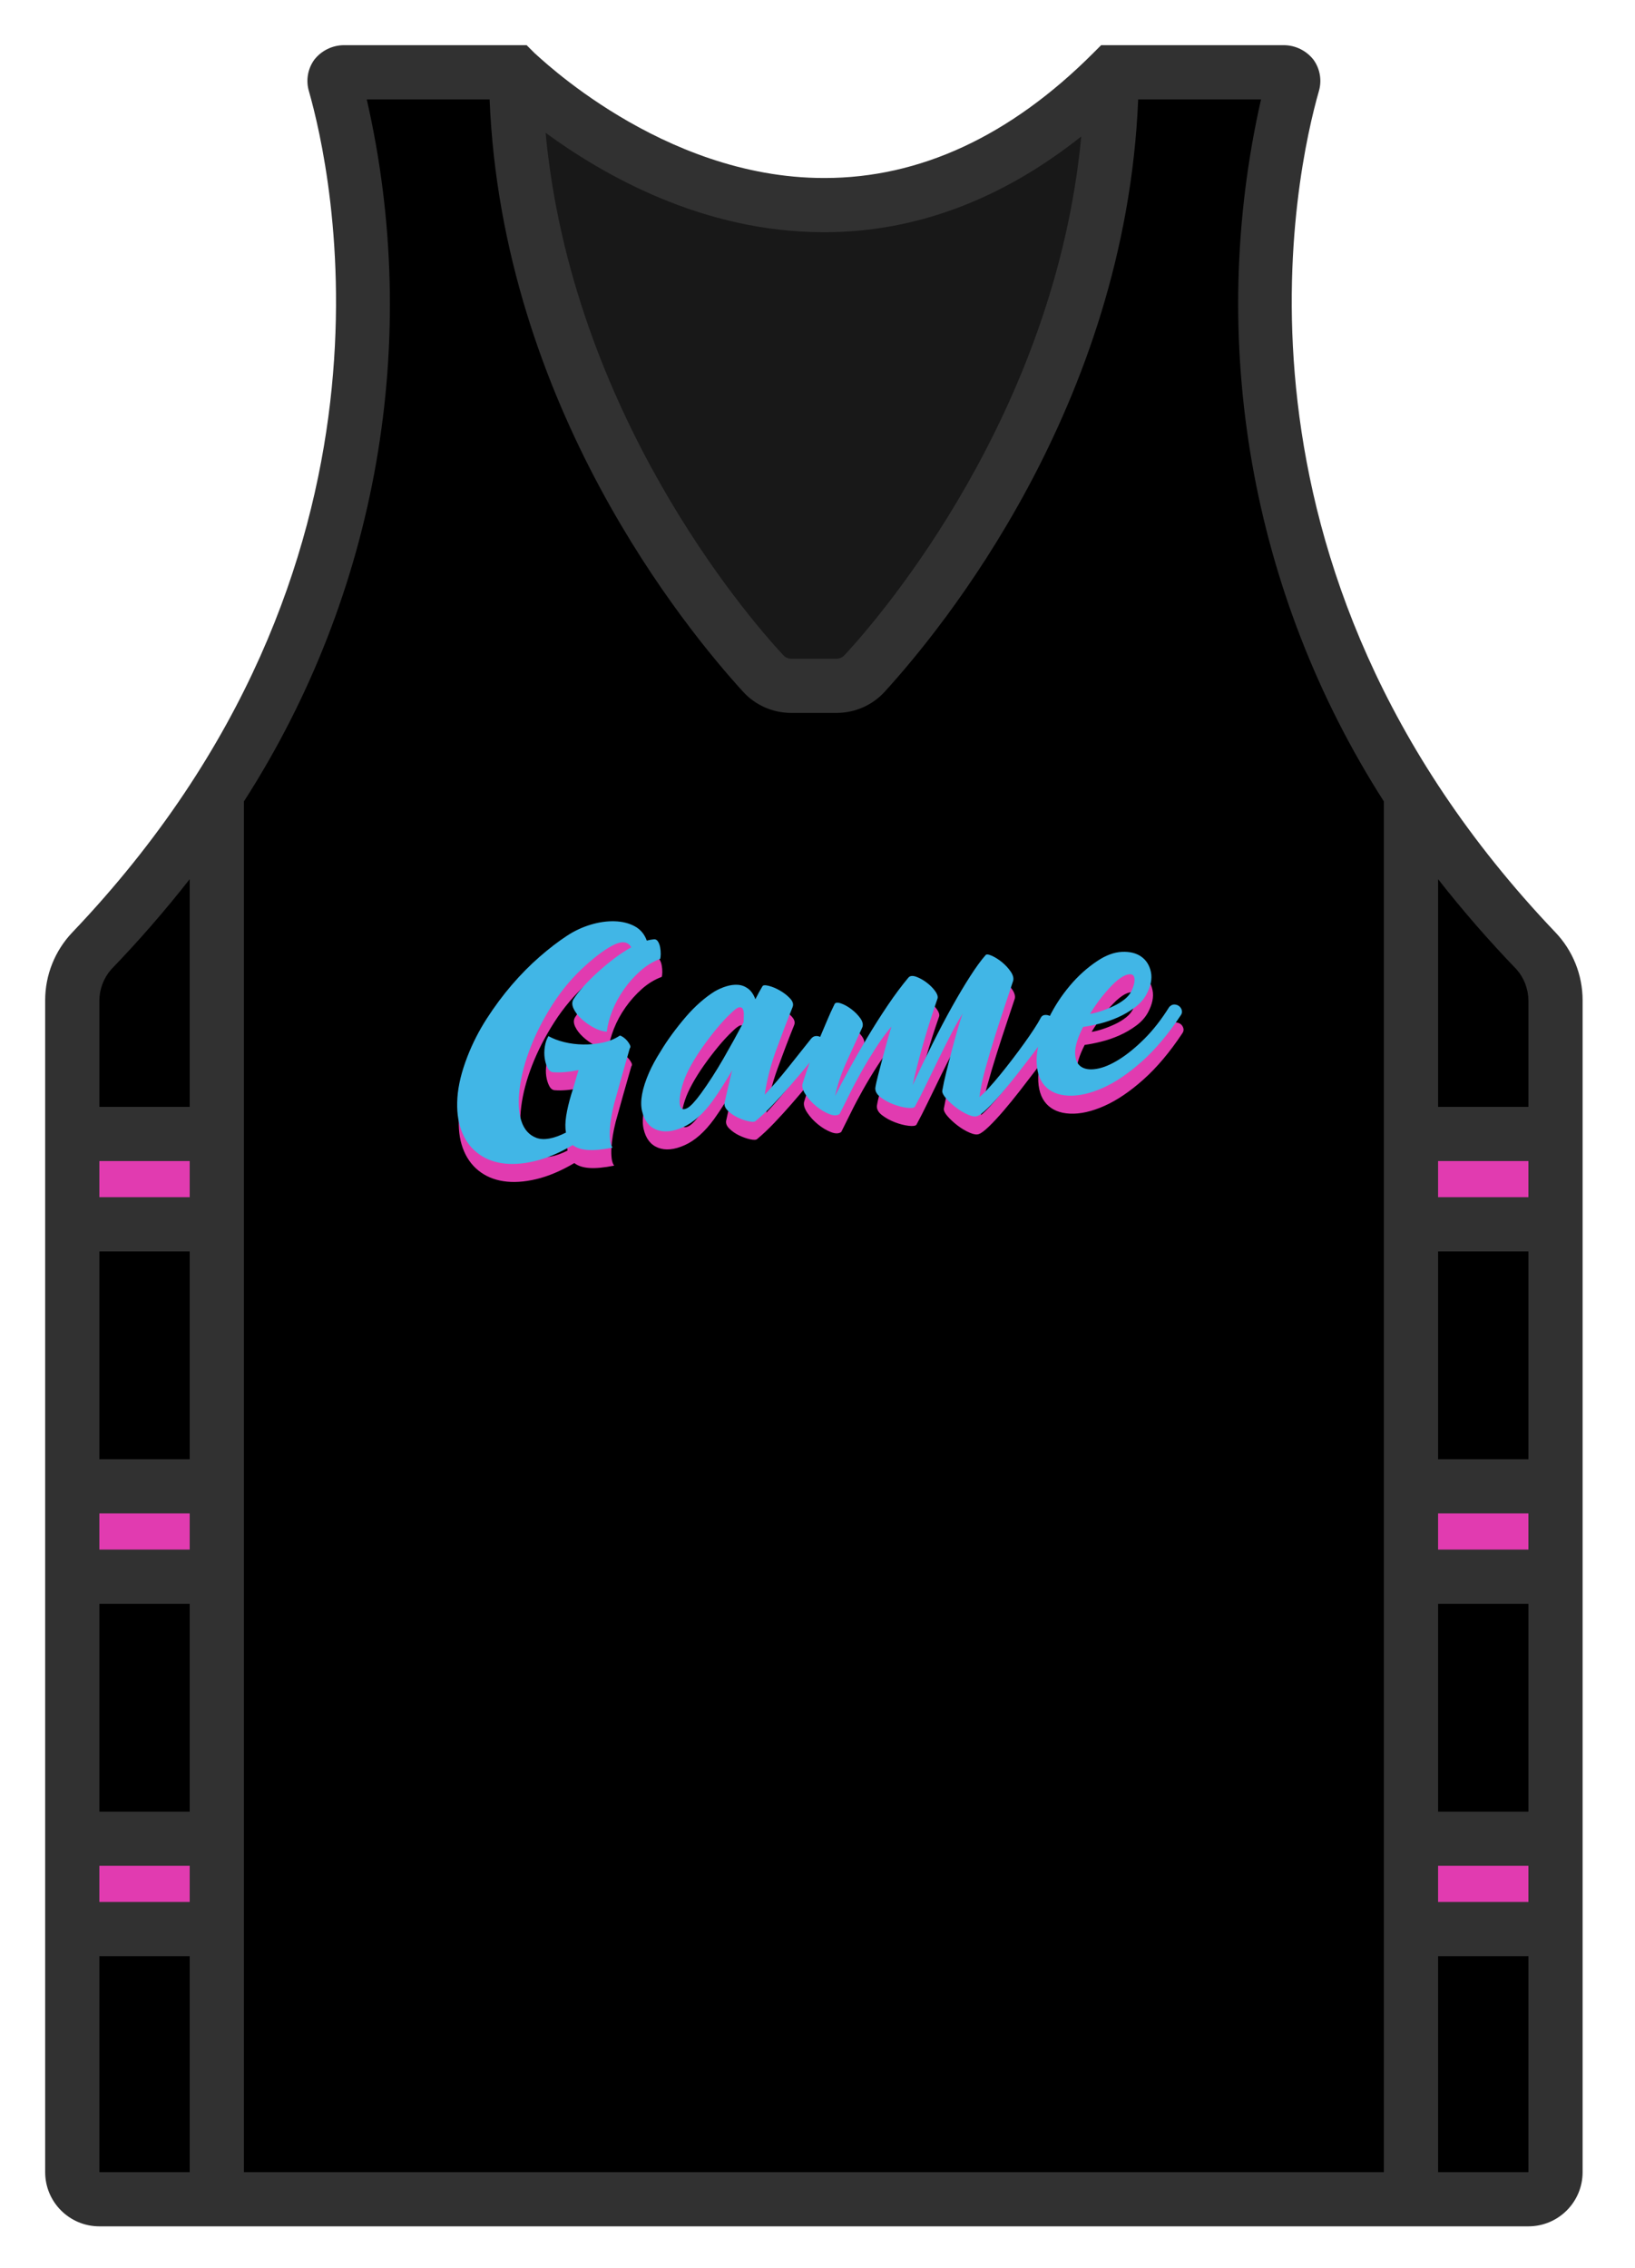 <?xml version="1.0" encoding="UTF-8"?>
<svg width="181px" height="251px" viewBox="0 0 181 251" version="1.1" xmlns="http://www.w3.org/2000/svg" xmlns:xlink="http://www.w3.org/1999/xlink">
    <!-- Generator: Sketch 56.3 (81716) - https://sketch.com -->
    <title>MI-Heats</title>
    <desc>Created with Sketch.</desc>
    <g id="MI-Heats" stroke="none" stroke-width="1" fill="none" fill-rule="evenodd">
        <path d="M146,10.1 C146.357,8.904 146.135,7.609 145.4,6.6 C144.625,5.616 143.452,5.03 142.2,5 L121.9,5 L121,5.9 C111.8,15.1 101.8,19.7 91.3,19.7 L91.2,19.7 C73.2,19.7 59.4,6 59.2,5.9 L58.3,5 L38,5 C36.748,5.03 35.575,5.616 34.8,6.6 C34.065,7.609 33.843,8.904 34.2,10.1 C36.6,18.5 46.8,62.5 8,103.2 C6.076,105.224 5.003,107.908 5,110.7 L5,240.4 C5,243.714 7.686,246.4 11,246.4 L169.2,246.4 C172.514,246.4 175.2,243.714 175.2,240.4 L175.2,110.7 C175.197,107.908 174.124,105.224 172.2,103.2 C133.4,62.5 143.6,18.5 146,10.1 Z" id="Path" fill="#313131" fill-rule="nonzero"></path>
        <g id="MI-Heat" transform="translate(11, 97.3)" fill-rule="nonzero">
            <path d="M158.2,25.2 L148.2,25.2 L148.2,0 C150.927,3.48 153.831,6.817 156.9,10 C157.721,10.944 158.182,12.149 158.2,13.4 L158.2,25.2 Z M148.2,103.2 L148.2,80.2 L158.2,80.2 L158.2,103.2 L148.2,103.2 Z M148.2,64.2 L148.2,41.2 L158.2,41.2 L158.2,64.2 L148.2,64.2 Z M10,41.2 L10,64.2 L-3.55271368e-15,64.2 L-3.55271368e-15,41.2 L10,41.2 Z M10,80.2 L10,103.2 L-3.55271368e-15,103.2 L-3.55271368e-15,80.2 L10,80.2 Z M1.3,10 C4.369,6.817 7.273,3.48 10,0 L10,25.2 L-8.8817842e-15,25.2 L-8.8817842e-15,13.4 C0.018,12.149 0.479,10.944 1.3,10 Z M-3.55271368e-15,119.2 L10,119.2 L10,143.1 L-3.55271368e-15,143.1 L-3.55271368e-15,119.2 Z M148.2,143.1 L148.2,119.2 L158.2,119.2 L158.2,143.1 L148.2,143.1 Z" id="Combined-Shape" fill="#000000"></path>
            <path d="M148.2,109.2 L158.2,109.2 L158.2,113.2 L148.2,113.2 L148.2,109.2 Z M148.2,74.2 L148.2,70.2 L158.2,70.2 L158.2,74.2 L148.2,74.2 Z M148.2,35.2 L148.2,31.2 L158.2,31.2 L158.2,35.2 L148.2,35.2 Z M0,35.2 L0,31.2 L10,31.2 L10,35.2 L0,35.2 Z M10,70.2 L10,74.2 L0,74.2 L0,70.2 L10,70.2 Z M10,109.2 L10,113.2 L0,113.2 L0,109.2 L10,109.2 Z" id="Combined-Shape" fill="#E13BB0"></path>
        </g>
        <path d="M91.2,25.7 L91.3,25.7 C101.3,25.7 110.9,22.1 119.7,15.1 C116.8,45.7 97.6,68.1 93.5,72.5 C93.295,72.731 93.008,72.875 92.7,72.9 L87.5,72.9 C87.192,72.875 86.905,72.731 86.7,72.5 C82.6,68.1 63.3,45.6 60.4,14.7 C66.7,19.3 77.7,25.7 91.2,25.7 Z" id="Path" fill="#181818" fill-rule="nonzero"></path>
        <path d="M40.6,11 L54.2,11 C55.6,45 76,69.7 82.3,76.6 C83.644,78.048 85.525,78.879 87.5,78.9 L92.7,78.9 C94.675,78.879 96.556,78.048 97.9,76.6 C104.2,69.7 124.6,45 126,11 L139.6,11 C133.553,37.676 138.451,65.664 153.2,88.7 L153.2,240.4 L27,240.4 L27,88.7 C41.802,65.684 46.705,37.675 40.6,11 Z" id="Path" fill="#000000" fill-rule="nonzero"></path>
        <g id="Group" transform="translate(90.5, 114) rotate(-5) translate(-90.5, -114) translate(50, 100)" fill-rule="nonzero">
            <path d="M23.832,6.637 C23.018,6.859 22.247,7.242 21.52,7.784 C20.792,8.327 20.132,8.95 19.54,9.653 C18.948,10.356 18.455,11.102 18.06,11.891 C17.665,12.681 17.394,13.433 17.246,14.148 C16.777,14.074 16.303,13.877 15.822,13.556 C15.341,13.236 14.921,12.878 14.564,12.483 C14.206,12.089 13.953,11.688 13.805,11.281 C13.657,10.874 13.682,10.535 13.879,10.263 C14.2,9.844 14.619,9.394 15.137,8.913 C15.655,8.432 16.222,7.957 16.839,7.488 C17.456,7.02 18.097,6.576 18.763,6.156 C19.429,5.737 20.095,5.379 20.761,5.083 C20.465,4.442 19.867,4.282 18.967,4.602 C18.066,4.923 16.926,5.601 15.544,6.637 C14.039,7.772 12.708,9.092 11.548,10.596 C10.389,12.101 9.433,13.618 8.681,15.147 C7.928,16.677 7.398,18.15 7.09,19.569 C6.781,20.987 6.738,22.183 6.96,23.158 C7.182,24.132 7.682,24.804 8.459,25.174 C9.236,25.544 10.339,25.446 11.77,24.878 C11.721,24.36 11.782,23.75 11.955,23.047 C12.128,22.344 12.387,21.561 12.732,20.697 C12.905,20.303 13.071,19.89 13.232,19.458 C13.392,19.026 13.571,18.576 13.768,18.107 C12.683,18.231 11.758,18.231 10.993,18.107 C10.722,18.083 10.518,17.91 10.383,17.589 C10.247,17.269 10.167,16.899 10.142,16.479 C10.117,16.06 10.161,15.628 10.272,15.184 C10.383,14.74 10.549,14.37 10.771,14.074 C11.24,14.395 11.801,14.666 12.455,14.888 C13.108,15.11 13.799,15.258 14.527,15.332 C15.254,15.406 15.976,15.4 16.691,15.314 C17.407,15.228 18.06,15.024 18.652,14.703 C18.751,14.728 18.874,14.802 19.022,14.925 C19.17,15.049 19.3,15.191 19.411,15.351 C19.522,15.511 19.608,15.672 19.67,15.832 C19.731,15.992 19.713,16.122 19.614,16.22 C19.195,17.306 18.794,18.354 18.412,19.365 C18.029,20.377 17.678,21.314 17.357,22.177 C17.184,22.671 17.036,23.158 16.913,23.639 C16.79,24.12 16.697,24.576 16.636,25.008 C16.574,25.44 16.549,25.828 16.562,26.173 C16.574,26.519 16.642,26.79 16.765,26.987 C15.63,27.111 14.712,27.117 14.009,27.006 C13.306,26.895 12.769,26.667 12.399,26.321 C10.845,27.061 9.39,27.53 8.033,27.727 C6.676,27.925 5.468,27.894 4.407,27.635 C3.346,27.376 2.459,26.901 1.743,26.21 C1.028,25.52 0.528,24.65 0.245,23.602 C-0.039,22.553 -0.076,21.351 0.134,19.994 C0.343,18.638 0.843,17.158 1.632,15.554 C2.323,14.148 3.155,12.816 4.13,11.558 C5.104,10.3 6.134,9.141 7.219,8.08 C8.305,7.02 9.414,6.076 10.549,5.25 C11.684,4.423 12.757,3.739 13.768,3.196 C14.632,2.728 15.538,2.395 16.488,2.197 C17.437,2 18.331,1.951 19.17,2.049 C20.009,2.148 20.73,2.395 21.335,2.789 C21.939,3.184 22.34,3.751 22.537,4.491 C22.685,4.467 22.827,4.448 22.963,4.436 C23.098,4.424 23.228,4.417 23.351,4.417 C23.524,4.417 23.659,4.51 23.758,4.695 C23.857,4.88 23.918,5.102 23.943,5.361 C23.968,5.62 23.968,5.873 23.943,6.119 C23.918,6.366 23.881,6.539 23.832,6.637 Z M33.945,12.002 C34.266,11.484 34.562,11.04 34.833,10.67 C34.907,10.522 35.141,10.516 35.536,10.652 C35.931,10.788 36.331,10.997 36.738,11.281 C37.145,11.565 37.491,11.885 37.774,12.243 C38.058,12.601 38.126,12.927 37.978,13.223 C37.238,14.679 36.492,16.214 35.739,17.83 C34.987,19.446 34.426,21.043 34.056,22.621 C34.993,21.783 35.955,20.845 36.942,19.809 C37.929,18.773 38.854,17.799 39.717,16.886 C39.89,16.714 40.081,16.634 40.29,16.646 C40.5,16.658 40.673,16.726 40.808,16.849 C40.944,16.973 41.024,17.139 41.049,17.349 C41.074,17.559 41,17.75 40.827,17.922 C40.284,18.514 39.68,19.149 39.014,19.828 C38.348,20.506 37.663,21.184 36.96,21.863 C36.257,22.541 35.548,23.195 34.833,23.824 C34.118,24.453 33.439,24.989 32.798,25.433 C32.675,25.532 32.416,25.52 32.021,25.396 C31.626,25.273 31.232,25.094 30.837,24.86 C30.442,24.626 30.103,24.342 29.819,24.009 C29.536,23.676 29.456,23.349 29.579,23.028 C29.604,22.93 29.671,22.714 29.782,22.381 C29.893,22.048 30.011,21.69 30.134,21.308 C30.257,20.925 30.374,20.568 30.485,20.235 C30.596,19.902 30.677,19.686 30.726,19.587 C30.356,20.105 29.961,20.642 29.542,21.197 C29.123,21.752 28.691,22.288 28.247,22.806 C27.088,24.138 25.916,25.008 24.732,25.415 C23.548,25.822 22.561,25.828 21.772,25.433 C20.983,25.039 20.514,24.299 20.366,23.213 C20.218,22.128 20.6,20.747 21.513,19.069 C21.908,18.354 22.389,17.626 22.956,16.886 C23.4,16.27 23.893,15.653 24.436,15.036 C24.979,14.42 25.534,13.834 26.101,13.279 C26.668,12.724 27.248,12.231 27.84,11.799 C28.432,11.367 28.999,11.016 29.542,10.744 C29.961,10.547 30.399,10.399 30.855,10.3 C31.312,10.202 31.743,10.183 32.15,10.245 C32.557,10.307 32.921,10.479 33.242,10.763 C33.563,11.047 33.797,11.46 33.945,12.002 Z M31.133,13.297 C30.566,13.741 29.98,14.272 29.375,14.888 C28.771,15.505 28.198,16.134 27.655,16.775 C27.112,17.417 26.625,18.058 26.193,18.699 C25.762,19.341 25.435,19.92 25.213,20.438 C24.966,21.006 24.787,21.548 24.676,22.066 C24.565,22.584 24.565,22.967 24.676,23.213 C24.787,23.46 25.028,23.503 25.398,23.343 C25.768,23.183 26.311,22.695 27.026,21.881 C27.988,20.771 28.925,19.563 29.838,18.255 C30.751,16.948 31.614,15.665 32.428,14.407 C32.453,14.161 32.483,13.902 32.52,13.63 C32.557,13.359 32.539,13.137 32.465,12.964 C32.391,12.792 32.255,12.718 32.058,12.742 C31.861,12.767 31.552,12.952 31.133,13.297 Z M38.323,21.807 C38.668,20.944 39.038,20.105 39.433,19.291 C39.827,18.477 40.247,17.663 40.691,16.849 C41.011,16.257 41.326,15.665 41.634,15.073 C41.942,14.481 42.269,13.902 42.615,13.334 C42.713,13.137 42.948,13.119 43.318,13.279 C43.688,13.439 44.058,13.686 44.428,14.019 C44.798,14.352 45.1,14.716 45.334,15.11 C45.568,15.505 45.612,15.85 45.464,16.146 C44.822,17.281 44.15,18.465 43.447,19.698 C42.744,20.932 42.195,22.177 41.801,23.435 C42.269,22.671 42.861,21.752 43.577,20.679 C44.292,19.606 45.063,18.496 45.889,17.349 C46.715,16.202 47.573,15.08 48.461,13.982 C49.349,12.884 50.212,11.916 51.051,11.077 C51.248,10.905 51.532,10.905 51.902,11.077 C52.272,11.25 52.629,11.49 52.975,11.799 C53.32,12.107 53.604,12.44 53.826,12.798 C54.048,13.156 54.122,13.445 54.048,13.667 C53.382,15.147 52.74,16.683 52.124,18.274 C51.507,19.865 50.952,21.437 50.459,22.991 C51.322,21.487 52.185,20.031 53.049,18.625 C53.912,17.219 54.751,15.918 55.565,14.722 C56.379,13.525 57.143,12.465 57.859,11.54 C58.574,10.615 59.203,9.893 59.746,9.375 C59.844,9.252 60.072,9.289 60.43,9.486 C60.788,9.684 61.139,9.949 61.485,10.282 C61.83,10.615 62.12,10.985 62.354,11.392 C62.588,11.799 62.656,12.15 62.558,12.446 C62.262,13.137 61.885,14.006 61.429,15.055 C60.973,16.103 60.504,17.207 60.023,18.366 C59.542,19.526 59.086,20.685 58.654,21.844 C58.222,23.004 57.908,24.04 57.711,24.952 C58.007,24.755 58.37,24.459 58.802,24.064 C59.234,23.67 59.696,23.22 60.19,22.714 C60.683,22.208 61.189,21.672 61.707,21.104 C62.225,20.537 62.712,19.988 63.168,19.458 C63.624,18.927 64.031,18.434 64.389,17.978 C64.747,17.521 65.012,17.158 65.185,16.886 C65.308,16.664 65.468,16.547 65.666,16.535 C65.863,16.523 66.048,16.566 66.221,16.664 C66.393,16.763 66.51,16.905 66.572,17.09 C66.634,17.275 66.603,17.478 66.48,17.7 C66.332,17.947 66.042,18.335 65.61,18.866 C65.178,19.396 64.667,19.988 64.075,20.642 C63.483,21.296 62.854,21.98 62.188,22.695 C61.522,23.411 60.874,24.077 60.245,24.693 C59.616,25.31 59.036,25.834 58.506,26.266 C57.976,26.698 57.575,26.95 57.304,27.024 C57.057,27.098 56.718,27.018 56.286,26.784 C55.854,26.55 55.441,26.254 55.047,25.896 C54.652,25.538 54.313,25.168 54.029,24.786 C53.745,24.404 53.628,24.101 53.678,23.879 C53.826,23.312 54.035,22.634 54.307,21.844 C54.578,21.055 54.855,20.266 55.139,19.476 C55.423,18.687 55.7,17.941 55.972,17.238 C56.243,16.535 56.477,15.986 56.675,15.591 C56.28,16.085 55.817,16.751 55.287,17.589 C54.757,18.428 54.208,19.316 53.641,20.253 C53.073,21.191 52.518,22.116 51.976,23.028 C51.433,23.941 50.94,24.73 50.496,25.396 C50.372,25.52 50.076,25.532 49.608,25.433 C49.139,25.335 48.652,25.162 48.146,24.915 C47.64,24.669 47.196,24.373 46.814,24.027 C46.432,23.682 46.265,23.324 46.315,22.954 C46.389,22.634 46.53,22.177 46.74,21.585 C46.95,20.993 47.172,20.371 47.406,19.717 C47.64,19.063 47.875,18.428 48.109,17.811 C48.343,17.195 48.535,16.701 48.683,16.331 C48.017,16.997 47.369,17.737 46.74,18.551 C46.111,19.365 45.513,20.185 44.946,21.012 C44.378,21.838 43.86,22.64 43.392,23.417 C42.923,24.194 42.504,24.878 42.134,25.47 C41.838,25.643 41.455,25.612 40.987,25.378 C40.518,25.144 40.068,24.817 39.636,24.397 C39.204,23.978 38.853,23.522 38.582,23.028 C38.31,22.535 38.224,22.128 38.323,21.807 Z M73.743,13.63 C73.25,14.025 72.738,14.5 72.208,15.055 C71.677,15.61 71.178,16.208 70.709,16.849 C71.079,16.825 71.499,16.757 71.967,16.646 C72.436,16.535 72.905,16.393 73.373,16.22 C73.842,16.048 74.274,15.832 74.668,15.573 C75.063,15.314 75.359,14.999 75.556,14.629 C75.778,14.235 75.908,13.883 75.945,13.575 C75.982,13.266 75.92,13.057 75.76,12.946 C75.599,12.835 75.347,12.829 75.001,12.927 C74.656,13.026 74.237,13.26 73.743,13.63 Z M69.821,18.218 C69.131,19.328 68.754,20.247 68.693,20.975 C68.631,21.703 68.798,22.233 69.192,22.566 C69.587,22.899 70.16,23.035 70.913,22.973 C71.665,22.911 72.516,22.64 73.466,22.159 C74.415,21.678 75.414,21 76.463,20.124 C77.511,19.248 78.529,18.157 79.515,16.849 C79.713,16.677 79.91,16.603 80.107,16.627 C80.305,16.652 80.471,16.726 80.607,16.849 C80.742,16.973 80.829,17.133 80.866,17.33 C80.903,17.528 80.847,17.713 80.699,17.885 C79.145,19.834 77.567,21.406 75.963,22.603 C74.36,23.799 72.837,24.644 71.394,25.137 C69.951,25.631 68.668,25.803 67.546,25.655 C66.423,25.507 65.585,25.07 65.03,24.342 C64.475,23.614 64.259,22.615 64.382,21.345 C64.506,20.074 65.098,18.576 66.158,16.849 C66.874,15.665 67.737,14.568 68.748,13.556 C69.76,12.545 70.857,11.719 72.041,11.077 C73.028,10.535 73.959,10.282 74.835,10.319 C75.71,10.356 76.407,10.596 76.925,11.04 C77.443,11.484 77.745,12.082 77.832,12.835 C77.918,13.587 77.678,14.395 77.11,15.258 C76.765,15.776 76.29,16.22 75.686,16.59 C75.081,16.96 74.44,17.263 73.762,17.497 C73.083,17.731 72.393,17.904 71.69,18.015 C70.987,18.126 70.364,18.194 69.821,18.218 Z" id="Game" fill="#E13BB0"></path>
            <path d="M23.832,4.637 C23.018,4.859 22.247,5.242 21.52,5.784 C20.792,6.327 20.132,6.95 19.54,7.653 C18.948,8.356 18.455,9.102 18.06,9.891 C17.665,10.681 17.394,11.433 17.246,12.148 C16.777,12.074 16.303,11.877 15.822,11.556 C15.341,11.236 14.921,10.878 14.564,10.483 C14.206,10.089 13.953,9.688 13.805,9.281 C13.657,8.874 13.682,8.535 13.879,8.263 C14.2,7.844 14.619,7.394 15.137,6.913 C15.655,6.432 16.222,5.957 16.839,5.488 C17.456,5.02 18.097,4.576 18.763,4.156 C19.429,3.737 20.095,3.379 20.761,3.083 C20.465,2.442 19.867,2.282 18.967,2.602 C18.066,2.923 16.926,3.601 15.544,4.637 C14.039,5.772 12.708,7.092 11.548,8.596 C10.389,10.101 9.433,11.618 8.681,13.147 C7.928,14.677 7.398,16.15 7.09,17.569 C6.781,18.987 6.738,20.183 6.96,21.158 C7.182,22.132 7.682,22.804 8.459,23.174 C9.236,23.544 10.339,23.446 11.77,22.878 C11.721,22.36 11.782,21.75 11.955,21.047 C12.128,20.344 12.387,19.561 12.732,18.697 C12.905,18.303 13.071,17.89 13.232,17.458 C13.392,17.026 13.571,16.576 13.768,16.107 C12.683,16.231 11.758,16.231 10.993,16.107 C10.722,16.083 10.518,15.91 10.383,15.589 C10.247,15.269 10.167,14.899 10.142,14.479 C10.117,14.06 10.161,13.628 10.272,13.184 C10.383,12.74 10.549,12.37 10.771,12.074 C11.24,12.395 11.801,12.666 12.455,12.888 C13.108,13.11 13.799,13.258 14.527,13.332 C15.254,13.406 15.976,13.4 16.691,13.314 C17.407,13.228 18.06,13.024 18.652,12.703 C18.751,12.728 18.874,12.802 19.022,12.925 C19.17,13.049 19.3,13.191 19.411,13.351 C19.522,13.511 19.608,13.672 19.67,13.832 C19.731,13.992 19.713,14.122 19.614,14.22 C19.195,15.306 18.794,16.354 18.412,17.365 C18.029,18.377 17.678,19.314 17.357,20.177 C17.184,20.671 17.036,21.158 16.913,21.639 C16.79,22.12 16.697,22.576 16.636,23.008 C16.574,23.44 16.549,23.828 16.562,24.173 C16.574,24.519 16.642,24.79 16.765,24.987 C15.63,25.111 14.712,25.117 14.009,25.006 C13.306,24.895 12.769,24.667 12.399,24.321 C10.845,25.061 9.39,25.53 8.033,25.727 C6.676,25.925 5.468,25.894 4.407,25.635 C3.346,25.376 2.459,24.901 1.743,24.21 C1.028,23.52 0.528,22.65 0.245,21.602 C-0.039,20.553 -0.076,19.351 0.134,17.994 C0.343,16.638 0.843,15.158 1.632,13.554 C2.323,12.148 3.155,10.816 4.13,9.558 C5.104,8.3 6.134,7.141 7.219,6.08 C8.305,5.02 9.414,4.076 10.549,3.25 C11.684,2.423 12.757,1.739 13.768,1.196 C14.632,0.728 15.538,0.395 16.488,0.197 C17.437,4.26325641e-14 18.331,-0.049 19.17,0.049 C20.009,0.148 20.73,0.395 21.335,0.789 C21.939,1.184 22.34,1.751 22.537,2.491 C22.685,2.467 22.827,2.448 22.963,2.436 C23.098,2.424 23.228,2.417 23.351,2.417 C23.524,2.417 23.659,2.51 23.758,2.695 C23.857,2.88 23.918,3.102 23.943,3.361 C23.968,3.62 23.968,3.873 23.943,4.119 C23.918,4.366 23.881,4.539 23.832,4.637 Z M33.945,10.002 C34.266,9.484 34.562,9.04 34.833,8.67 C34.907,8.522 35.141,8.516 35.536,8.652 C35.931,8.788 36.331,8.997 36.738,9.281 C37.145,9.565 37.491,9.885 37.774,10.243 C38.058,10.601 38.126,10.927 37.978,11.223 C37.238,12.679 36.492,14.214 35.739,15.83 C34.987,17.446 34.426,19.043 34.056,20.621 C34.993,19.783 35.955,18.845 36.942,17.809 C37.929,16.773 38.854,15.799 39.717,14.886 C39.89,14.714 40.081,14.634 40.29,14.646 C40.5,14.658 40.673,14.726 40.808,14.849 C40.944,14.973 41.024,15.139 41.049,15.349 C41.074,15.559 41,15.75 40.827,15.922 C40.284,16.514 39.68,17.149 39.014,17.828 C38.348,18.506 37.663,19.184 36.96,19.863 C36.257,20.541 35.548,21.195 34.833,21.824 C34.118,22.453 33.439,22.989 32.798,23.433 C32.675,23.532 32.416,23.52 32.021,23.396 C31.626,23.273 31.232,23.094 30.837,22.86 C30.442,22.626 30.103,22.342 29.819,22.009 C29.536,21.676 29.456,21.349 29.579,21.028 C29.604,20.93 29.671,20.714 29.782,20.381 C29.893,20.048 30.011,19.69 30.134,19.308 C30.257,18.925 30.374,18.568 30.485,18.235 C30.596,17.902 30.677,17.686 30.726,17.587 C30.356,18.105 29.961,18.642 29.542,19.197 C29.123,19.752 28.691,20.288 28.247,20.806 C27.088,22.138 25.916,23.008 24.732,23.415 C23.548,23.822 22.561,23.828 21.772,23.433 C20.983,23.039 20.514,22.299 20.366,21.213 C20.218,20.128 20.6,18.747 21.513,17.069 C21.908,16.354 22.389,15.626 22.956,14.886 C23.4,14.27 23.893,13.653 24.436,13.036 C24.979,12.42 25.534,11.834 26.101,11.279 C26.668,10.724 27.248,10.231 27.84,9.799 C28.432,9.367 28.999,9.016 29.542,8.744 C29.961,8.547 30.399,8.399 30.855,8.3 C31.312,8.202 31.743,8.183 32.15,8.245 C32.557,8.307 32.921,8.479 33.242,8.763 C33.563,9.047 33.797,9.46 33.945,10.002 Z M31.133,11.297 C30.566,11.741 29.98,12.272 29.375,12.888 C28.771,13.505 28.198,14.134 27.655,14.775 C27.112,15.417 26.625,16.058 26.193,16.699 C25.762,17.341 25.435,17.92 25.213,18.438 C24.966,19.006 24.787,19.548 24.676,20.066 C24.565,20.584 24.565,20.967 24.676,21.213 C24.787,21.46 25.028,21.503 25.398,21.343 C25.768,21.183 26.311,20.695 27.026,19.881 C27.988,18.771 28.925,17.563 29.838,16.255 C30.751,14.948 31.614,13.665 32.428,12.407 C32.453,12.161 32.483,11.902 32.52,11.63 C32.557,11.359 32.539,11.137 32.465,10.964 C32.391,10.792 32.255,10.718 32.058,10.742 C31.861,10.767 31.552,10.952 31.133,11.297 Z M38.323,19.807 C38.668,18.944 39.038,18.105 39.433,17.291 C39.827,16.477 40.247,15.663 40.691,14.849 C41.011,14.257 41.326,13.665 41.634,13.073 C41.942,12.481 42.269,11.902 42.615,11.334 C42.713,11.137 42.948,11.119 43.318,11.279 C43.688,11.439 44.058,11.686 44.428,12.019 C44.798,12.352 45.1,12.716 45.334,13.11 C45.568,13.505 45.612,13.85 45.464,14.146 C44.822,15.281 44.15,16.465 43.447,17.698 C42.744,18.932 42.195,20.177 41.801,21.435 C42.269,20.671 42.861,19.752 43.577,18.679 C44.292,17.606 45.063,16.496 45.889,15.349 C46.715,14.202 47.573,13.08 48.461,11.982 C49.349,10.884 50.212,9.916 51.051,9.077 C51.248,8.905 51.532,8.905 51.902,9.077 C52.272,9.25 52.629,9.49 52.975,9.799 C53.32,10.107 53.604,10.44 53.826,10.798 C54.048,11.156 54.122,11.445 54.048,11.667 C53.382,13.147 52.74,14.683 52.124,16.274 C51.507,17.865 50.952,19.437 50.459,20.991 C51.322,19.487 52.185,18.031 53.049,16.625 C53.912,15.219 54.751,13.918 55.565,12.722 C56.379,11.525 57.143,10.465 57.859,9.54 C58.574,8.615 59.203,7.893 59.746,7.375 C59.844,7.252 60.072,7.289 60.43,7.486 C60.788,7.684 61.139,7.949 61.485,8.282 C61.83,8.615 62.12,8.985 62.354,9.392 C62.588,9.799 62.656,10.15 62.558,10.446 C62.262,11.137 61.885,12.006 61.429,13.055 C60.973,14.103 60.504,15.207 60.023,16.366 C59.542,17.526 59.086,18.685 58.654,19.844 C58.222,21.004 57.908,22.04 57.711,22.952 C58.007,22.755 58.37,22.459 58.802,22.064 C59.234,21.67 59.696,21.22 60.19,20.714 C60.683,20.208 61.189,19.672 61.707,19.104 C62.225,18.537 62.712,17.988 63.168,17.458 C63.624,16.927 64.031,16.434 64.389,15.978 C64.747,15.521 65.012,15.158 65.185,14.886 C65.308,14.664 65.468,14.547 65.666,14.535 C65.863,14.523 66.048,14.566 66.221,14.664 C66.393,14.763 66.51,14.905 66.572,15.09 C66.634,15.275 66.603,15.478 66.48,15.7 C66.332,15.947 66.042,16.335 65.61,16.866 C65.178,17.396 64.667,17.988 64.075,18.642 C63.483,19.296 62.854,19.98 62.188,20.695 C61.522,21.411 60.874,22.077 60.245,22.693 C59.616,23.31 59.036,23.834 58.506,24.266 C57.976,24.698 57.575,24.95 57.304,25.024 C57.057,25.098 56.718,25.018 56.286,24.784 C55.854,24.55 55.441,24.254 55.047,23.896 C54.652,23.538 54.313,23.168 54.029,22.786 C53.745,22.404 53.628,22.101 53.678,21.879 C53.826,21.312 54.035,20.634 54.307,19.844 C54.578,19.055 54.855,18.266 55.139,17.476 C55.423,16.687 55.7,15.941 55.972,15.238 C56.243,14.535 56.477,13.986 56.675,13.591 C56.28,14.085 55.817,14.751 55.287,15.589 C54.757,16.428 54.208,17.316 53.641,18.253 C53.073,19.191 52.518,20.116 51.976,21.028 C51.433,21.941 50.94,22.73 50.496,23.396 C50.372,23.52 50.076,23.532 49.608,23.433 C49.139,23.335 48.652,23.162 48.146,22.915 C47.64,22.669 47.196,22.373 46.814,22.027 C46.432,21.682 46.265,21.324 46.315,20.954 C46.389,20.634 46.53,20.177 46.74,19.585 C46.95,18.993 47.172,18.371 47.406,17.717 C47.64,17.063 47.875,16.428 48.109,15.811 C48.343,15.195 48.535,14.701 48.683,14.331 C48.017,14.997 47.369,15.737 46.74,16.551 C46.111,17.365 45.513,18.185 44.946,19.012 C44.378,19.838 43.86,20.64 43.392,21.417 C42.923,22.194 42.504,22.878 42.134,23.47 C41.838,23.643 41.455,23.612 40.987,23.378 C40.518,23.144 40.068,22.817 39.636,22.397 C39.204,21.978 38.853,21.522 38.582,21.028 C38.31,20.535 38.224,20.128 38.323,19.807 Z M73.743,11.63 C73.25,12.025 72.738,12.5 72.208,13.055 C71.677,13.61 71.178,14.208 70.709,14.849 C71.079,14.825 71.499,14.757 71.967,14.646 C72.436,14.535 72.905,14.393 73.373,14.22 C73.842,14.048 74.274,13.832 74.668,13.573 C75.063,13.314 75.359,12.999 75.556,12.629 C75.778,12.235 75.908,11.883 75.945,11.575 C75.982,11.266 75.92,11.057 75.76,10.946 C75.599,10.835 75.347,10.829 75.001,10.927 C74.656,11.026 74.237,11.26 73.743,11.63 Z M69.821,16.218 C69.131,17.328 68.754,18.247 68.693,18.975 C68.631,19.703 68.798,20.233 69.192,20.566 C69.587,20.899 70.16,21.035 70.913,20.973 C71.665,20.911 72.516,20.64 73.466,20.159 C74.415,19.678 75.414,19 76.463,18.124 C77.511,17.248 78.529,16.157 79.515,14.849 C79.713,14.677 79.91,14.603 80.107,14.627 C80.305,14.652 80.471,14.726 80.607,14.849 C80.742,14.973 80.829,15.133 80.866,15.33 C80.903,15.528 80.847,15.713 80.699,15.885 C79.145,17.834 77.567,19.406 75.963,20.603 C74.36,21.799 72.837,22.644 71.394,23.137 C69.951,23.631 68.668,23.803 67.546,23.655 C66.423,23.507 65.585,23.07 65.03,22.342 C64.475,21.614 64.259,20.615 64.382,19.345 C64.506,18.074 65.098,16.576 66.158,14.849 C66.874,13.665 67.737,12.568 68.748,11.556 C69.76,10.545 70.857,9.719 72.041,9.077 C73.028,8.535 73.959,8.282 74.835,8.319 C75.71,8.356 76.407,8.596 76.925,9.04 C77.443,9.484 77.745,10.082 77.832,10.835 C77.918,11.587 77.678,12.395 77.11,13.258 C76.765,13.776 76.29,14.22 75.686,14.59 C75.081,14.96 74.44,15.263 73.762,15.497 C73.083,15.731 72.393,15.904 71.69,16.015 C70.987,16.126 70.364,16.194 69.821,16.218 Z" id="Game" fill="#41B6E6"></path>
        </g>
    </g>
</svg>